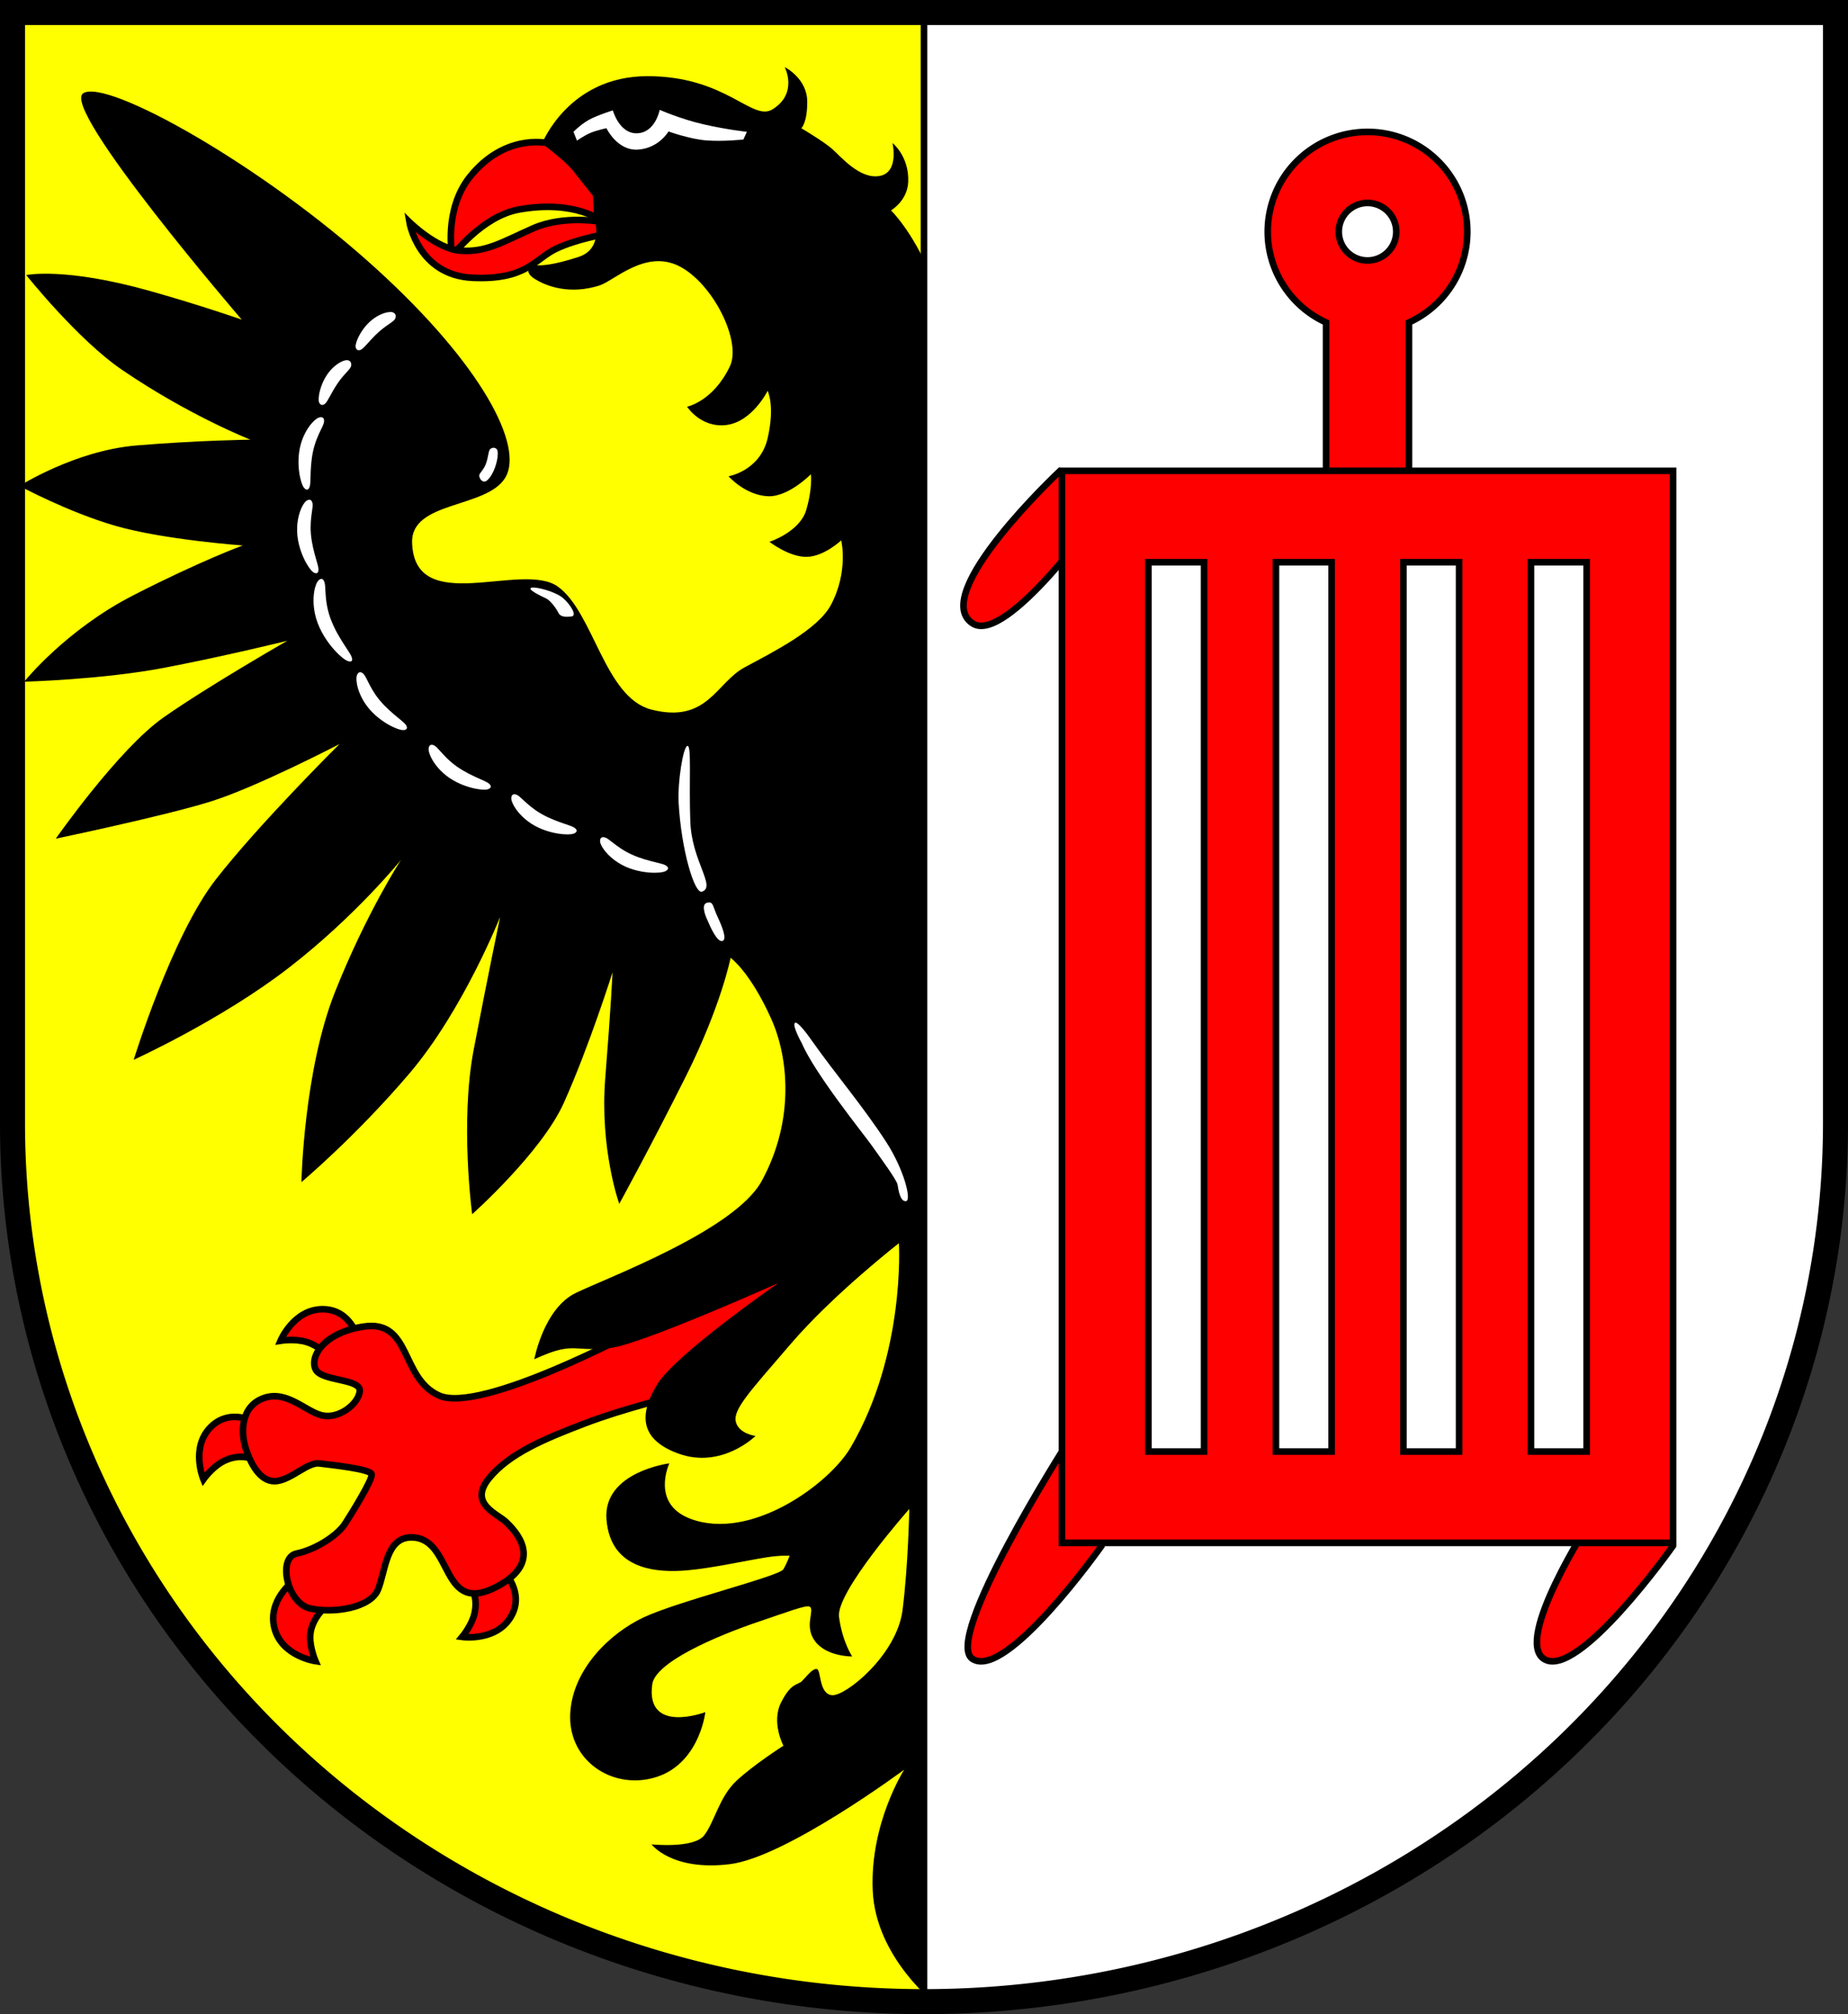 <?xml version="1.0" encoding="UTF-8" standalone="no"?>
<!-- Created with Inkscape (http://www.inkscape.org/) -->

<svg
   width="140.332mm"
   height="152.917mm"
   viewBox="0 0 140.332 152.917"
   version="1.1"
   id="svg2408"
   inkscape:version="1.2.2 (732a01da63, 2022-12-09)"
   sodipodi:docname="Wappen Lunden2.svg"
   xmlns:inkscape="http://www.inkscape.org/namespaces/inkscape"
   xmlns:sodipodi="http://sodipodi.sourceforge.net/DTD/sodipodi-0.dtd"
   xmlns="http://www.w3.org/2000/svg"
   xmlns:svg="http://www.w3.org/2000/svg">
  <rect x="0" y="0" width="140.332" height="152.917" fill="#333333" stroke="none"/>
  <sodipodi:namedview
     id="namedview2410"
     pagecolor="#ffffff"
     bordercolor="#666666"
     borderopacity="1.0"
     inkscape:showpageshadow="2"
     inkscape:pageopacity="0.0"
     inkscape:pagecheckerboard="0"
     inkscape:deskcolor="#d1d1d1"
     inkscape:document-units="mm"
     showgrid="false"
     inkscape:zoom="0.9203922"
     inkscape:cx="281.40178"
     inkscape:cy="294.98294"
     inkscape:current-layer="layer1" />
  <defs
     id="defs2405">
    <inkscape:path-effect
       effect="powerstroke"
       id="path-effect1335"
       is_visible="true"
       lpeversion="1"
       offset_points="0.332,0.339 | 0.987,0.516 | 1.695,0.295"
       not_jump="false"
       sort_points="true"
       interpolator_type="CentripetalCatmullRom"
       interpolator_beta="0.2"
       start_linecap_type="zerowidth"
       linejoin_type="round"
       miter_limit="4"
       scale_width="1"
       end_linecap_type="zerowidth" />
    <inkscape:path-effect
       effect="powerstroke"
       id="path-effect1341"
       is_visible="true"
       lpeversion="1"
       offset_points="0.332,0.339 | 0.987,0.516 | 1.695,0.295"
       not_jump="false"
       sort_points="true"
       interpolator_type="CentripetalCatmullRom"
       interpolator_beta="0.2"
       start_linecap_type="zerowidth"
       linejoin_type="round"
       miter_limit="4"
       scale_width="1"
       end_linecap_type="zerowidth" />
    <inkscape:path-effect
       effect="powerstroke"
       id="path-effect1347"
       is_visible="true"
       lpeversion="1"
       offset_points="0.332,0.339 | 0.987,0.516 | 1.695,0.295"
       not_jump="false"
       sort_points="true"
       interpolator_type="CentripetalCatmullRom"
       interpolator_beta="0.2"
       start_linecap_type="zerowidth"
       linejoin_type="round"
       miter_limit="4"
       scale_width="1"
       end_linecap_type="zerowidth" />
    <inkscape:path-effect
       effect="powerstroke"
       id="path-effect1353"
       is_visible="true"
       lpeversion="1"
       offset_points="0.332,0.339 | 0.987,0.516 | 1.695,0.295"
       not_jump="false"
       sort_points="true"
       interpolator_type="CentripetalCatmullRom"
       interpolator_beta="0.2"
       start_linecap_type="zerowidth"
       linejoin_type="round"
       miter_limit="4"
       scale_width="1"
       end_linecap_type="zerowidth" />
    <inkscape:path-effect
       effect="powerstroke"
       id="path-effect1359"
       is_visible="true"
       lpeversion="1"
       offset_points="0.332,0.339 | 0.987,0.516 | 1.695,0.295"
       not_jump="false"
       sort_points="true"
       interpolator_type="CentripetalCatmullRom"
       interpolator_beta="0.2"
       start_linecap_type="zerowidth"
       linejoin_type="round"
       miter_limit="4"
       scale_width="1"
       end_linecap_type="zerowidth" />
    <inkscape:path-effect
       effect="powerstroke"
       id="path-effect1365"
       is_visible="true"
       lpeversion="1"
       offset_points="0.332,0.339 | 0.987,0.516 | 1.695,0.295"
       not_jump="false"
       sort_points="true"
       interpolator_type="CentripetalCatmullRom"
       interpolator_beta="0.2"
       start_linecap_type="zerowidth"
       linejoin_type="round"
       miter_limit="4"
       scale_width="1"
       end_linecap_type="zerowidth" />
    <inkscape:path-effect
       effect="powerstroke"
       id="path-effect1371"
       is_visible="true"
       lpeversion="1"
       offset_points="0.332,0.339 | 0.987,0.516 | 1.695,0.295"
       not_jump="false"
       sort_points="true"
       interpolator_type="CentripetalCatmullRom"
       interpolator_beta="0.2"
       start_linecap_type="zerowidth"
       linejoin_type="round"
       miter_limit="4"
       scale_width="1"
       end_linecap_type="zerowidth" />
    <inkscape:path-effect
       effect="powerstroke"
       id="path-effect1377"
       is_visible="true"
       lpeversion="1"
       offset_points="0.332,0.339 | 0.987,0.516 | 1.695,0.295"
       not_jump="false"
       sort_points="true"
       interpolator_type="CentripetalCatmullRom"
       interpolator_beta="0.2"
       start_linecap_type="zerowidth"
       linejoin_type="round"
       miter_limit="4"
       scale_width="1"
       end_linecap_type="zerowidth" />
    <inkscape:path-effect
       effect="powerstroke"
       id="path-effect1383"
       is_visible="true"
       lpeversion="1"
       offset_points="0.332,0.339 | 0.987,0.516 | 1.695,0.295"
       not_jump="false"
       sort_points="true"
       interpolator_type="CentripetalCatmullRom"
       interpolator_beta="0.2"
       start_linecap_type="zerowidth"
       linejoin_type="round"
       miter_limit="4"
       scale_width="1"
       end_linecap_type="zerowidth" />
    <inkscape:path-effect
       effect="powerstroke"
       id="path-effect1389"
       is_visible="true"
       lpeversion="1"
       offset_points="0.332,0.339 | 0.999,0.373 | 1.695,0.295"
       not_jump="false"
       sort_points="true"
       interpolator_type="CentripetalCatmullRom"
       interpolator_beta="0.2"
       start_linecap_type="zerowidth"
       linejoin_type="round"
       miter_limit="4"
       scale_width="1"
       end_linecap_type="zerowidth" />
  </defs>
  <g
     inkscape:label="Ebene 1"
     inkscape:groupmode="layer"
     id="layer1"
     transform="translate(-532.643,-77.854)">
    <g
       id="g2295"
       transform="translate(497.097,2.352)">
      <path
         id="path2028"
         style="fill:#ffff00;stroke:none;stroke-width:1.9;stroke-linecap:round;stroke-dasharray:none"
         d="m 36.496,76.452 v 84.318 a 69.216,66.699 0 0 0 69.216,66.699 69.216,66.699 0 0 0 69.216,-66.699 V 76.452 Z" />
      <g
         id="g1512"
         transform="translate(-199.409,-1.656)">
        <path
           style="fill:#ff0000;stroke:#000000;stroke-width:0.5;stroke-linecap:round;stroke-dasharray:none"
           d="m 273.133,196.38 c 0,0 1.735,1.651 0.609,3.537 -1.126,1.886 -3.693,1.52 -3.693,1.52 0,0 0.693,-0.83 0.919,-1.702 0.359,-1.389 -0.336,-2.257 -0.336,-2.257 z"
           id="path1313"
           sodipodi:nodetypes="cscscc" />
        <path
           style="fill:#ff0000;stroke:#000000;stroke-width:0.5;stroke-linecap:round;stroke-dasharray:none"
           d="m 257.239,197.193 c 0,0 -1.991,1.457 -1.442,3.584 0.549,2.127 3.115,2.499 3.115,2.499 0,0 -0.431,-0.992 -0.402,-1.892 0.046,-1.434 1.39,-2.447 1.39,-2.447 z"
           id="path1311"
           sodipodi:nodetypes="cscscc" />
        <path
           style="fill:#ff0000;stroke:#000000;stroke-width:0.5;stroke-linecap:round;stroke-dasharray:none"
           d="m 254.52,185.214 c 0,0 -2.035,-1.263 -3.577,0.301 -1.542,1.565 -0.541,3.956 -0.541,3.956 0,0 0.629,-0.88 1.416,-1.318 1.253,-0.697 2.269,-0.243 2.269,-0.243 z"
           id="path1309"
           sodipodi:nodetypes="cscscc" />
        <path
           style="fill:#ff0000;stroke:#000000;stroke-width:0.5;stroke-linecap:round;stroke-dasharray:none"
           d="m 276.471,88.015 c 0,0 -3.205,-0.728 -5.84,2.576 -2.001,2.509 -1.337,5.997 -1.337,5.997 0,0 2.242,-3.009 5.054,-3.52 4.326,-0.787 6.41,0.924 6.41,0.924 v -4.444 z"
           id="path1120"
           sodipodi:nodetypes="cscsccc" />
        <path
           style="fill:#ff0000;stroke:#000000;stroke-width:0.5;stroke-linecap:round;stroke-dasharray:none"
           d="m 280.728,94.021 c 0,0 -2.892,-0.584 -5.284,0.473 -2.392,1.057 -3.56,1.835 -5.534,1.696 -1.789,-0.126 -3.865,-2.169 -3.865,-2.169 0,0 0.667,4.032 4.783,4.227 4.116,0.195 4.755,-1.446 6.34,-2.197 1.585,-0.751 3.643,-1.085 3.643,-1.085 z"
           id="path1230"
           sodipodi:nodetypes="csscsscc" />
        <path
           style="fill:#ff0000;stroke:#000000;stroke-width:0.5;stroke-linecap:round;stroke-dasharray:none"
           d="m 262.18,178.893 c 0,0 -0.528,-2.336 -2.725,-2.336 -2.197,0 -3.198,2.392 -3.198,2.392 0,0 1.068,-0.17 1.933,0.083 1.377,0.403 1.766,1.446 1.766,1.446 z"
           id="path1307"
           sodipodi:nodetypes="cscscc" />
        <path
           style="fill:#ff0000;stroke:#000000;stroke-width:0.5;stroke-linecap:round;stroke-dasharray:none"
           d="m 296.095,173.08 -11.13,2.792 -1.524,2.236 c 0,0 -11.966,6.433 -15.151,5 -2.957,-1.331 -2.079,-5.797 -5.742,-5.231 -3.112,0.482 -4.09,2.36 -3.618,3.264 0.472,0.905 3.461,0.669 3.343,1.652 -0.118,0.983 -1.596,2.106 -2.847,1.828 -1.251,-0.278 -2.67,-1.937 -4.422,-1.325 -1.752,0.612 -1.808,2.577 -1.363,3.911 0.445,1.335 1.224,2.558 2.364,2.392 1.14,-0.167 2.336,-1.446 3.198,-1.335 0.862,0.111 3.921,0.417 3.977,0.834 0.056,0.417 -1.474,2.892 -2.03,3.754 -0.556,0.862 -2.197,1.947 -3.671,2.252 -1.474,0.306 -0.723,3.782 1.029,4.171 1.752,0.389 4.561,-0.028 5.145,-1.418 0.584,-1.39 0.584,-4.042 2.614,-3.977 3.171,0.102 2.079,6.079 6.494,3.697 3.571,-1.926 1.293,-4.225 0.625,-4.865 -0.667,-0.64 -2.864,-1.39 -1.307,-3.309 1.557,-1.919 4.283,-3.031 7.258,-4.171 2.976,-1.14 6.924,-2.086 6.924,-2.086 l 9.594,-7.314 z"
           id="path1241"
           sodipodi:nodetypes="cccsssssssssssssssssssccc" />
        <path
           style="fill:#000000;stroke:none;stroke-width:0.2;stroke-linecap:round;stroke-dasharray:none"
           d="m 287.124,108.037 c 0,0 1.974,-0.389 3.254,-3.059 0.92,-1.919 -1.307,-6.34 -3.865,-7.62 -2.558,-1.279 -4.931,1.125 -6.034,1.474 -2.197,0.695 -3.949,0.111 -4.922,-0.501 -0.973,-0.612 -0.195,-1.112 -0.195,-1.112 0,0 0.591,0.403 3.532,-0.556 2.002,-0.653 1.168,-3.031 1.168,-3.031 l -0.083,-1.613 c 0,0 -0.945,-1.168 -1.502,-1.891 -0.556,-0.723 -2.358,-2.074 -2.358,-2.074 0,0 2.006,-5.113 8.003,-5.113 5.997,0 7.947,3.478 9.498,2.517 1.966,-1.219 0.924,-3.205 0.924,-3.205 0,0 1.711,0.848 1.711,2.635 -5.2e-4,1.627 -0.452,2.006 -0.452,2.006 0,0 1.668,0.982 2.336,1.565 0.667,0.584 2.113,2.336 3.615,2.058 1.502,-0.278 0.973,-2.503 0.973,-2.503 0,0 1.271,1.002 1.196,2.948 -0.056,1.446 -1.307,2.169 -1.307,2.169 0,0 1.585,1.529 2.976,4.811 1.39,3.281 1.502,4.867 1.502,4.867 l -1.036,126.537 c 0,0 -4.609,-3.539 -4.831,-8.656 -0.222,-5.117 2.392,-9.177 2.392,-9.177 0,0 -8.952,6.644 -13.237,7.175 -4.418,0.547 -5.951,-1.502 -5.951,-1.502 0,0 3.214,0.334 4,-0.688 0.787,-1.023 1.141,-2.91 2.438,-4.129 1.298,-1.219 3.579,-2.674 3.579,-2.674 0,0 -0.952,-1.768 -0.173,-3.298 0.779,-1.529 1.251,-1.279 1.585,-1.613 0.334,-0.334 0.79,-0.969 1.124,-0.91 0.334,0.059 0.138,1.907 1.16,1.986 1.023,0.079 4.916,-3.048 5.349,-6.469 0.433,-3.421 0.511,-7.669 0.511,-7.669 0,0 -5.586,6.304 -5.336,8.195 0.25,1.891 1.001,3.003 1.001,3.003 0,0 -1.919,0.028 -2.809,-1.14 -0.89,-1.168 -0.003,-2.371 -0.417,-2.642 -0.247,-0.161 -1.857,0.461 -3.715,1.085 -3.583,1.202 -8.019,3.171 -8.243,4.811 -0.522,3.828 4.032,2.113 4.032,2.113 0,0 -0.484,4.37 -4.366,5.089 -3.099,0.574 -6.062,-1.641 -5.895,-4.978 0.167,-3.337 2.976,-6.09 5.59,-7.314 2.614,-1.224 10.289,-3.115 10.595,-3.643 0.306,-0.528 0.473,-1.029 0.473,-1.029 0,0 -0.678,-0.049 -1.758,0.123 -1.665,0.266 -4.203,0.834 -6.057,0.989 -2.074,0.174 -5.804,0.068 -6.09,-3.893 -0.259,-3.591 4.776,-4.234 4.776,-4.234 0,0 -1.445,3.056 1.592,4.206 4.572,1.732 10.553,-2.633 12.182,-5.423 4.17,-7.142 3.657,-15.495 3.657,-15.495 0,0 -4.969,3.86 -8.22,7.653 -2.98,3.477 -4.366,4.922 -4.171,5.868 0.195,0.945 1.502,1.112 1.502,1.112 0,0 -2.56,2.54 -5.868,1.335 -3.532,-1.287 -2.527,-3.696 -1.609,-5.231 1.362,-2.276 9.203,-7.708 9.203,-7.708 0,0 -10.382,4.641 -12.703,4.916 -2.32,0.275 -2.596,-0.197 -4.09,0.197 -0.711,0.187 -1.73,0.669 -1.73,0.669 0,0 0.708,-3.854 3.146,-5.034 2.438,-1.18 12.077,-4.758 14.119,-8.495 2.556,-4.68 2,-9.46 0.747,-12.27 -1.612,-3.618 -3.107,-4.68 -3.107,-4.68 0,0 -0.708,3.618 -3.382,8.967 -2.674,5.349 -5.073,9.714 -5.073,9.714 0,0 -1.494,-4.169 -1.062,-9.557 0.433,-5.388 0.551,-8.023 0.551,-8.023 0,0 -1.764,5.607 -3.697,9.91 -1.694,3.771 -6.961,8.455 -6.961,8.455 0,0 -0.944,-6.961 0.118,-12.506 1.062,-5.545 2.006,-10.068 2.006,-10.068 0,0 -2.799,7.068 -6.859,11.851 -4.06,4.783 -8.231,8.287 -8.231,8.287 0,0 0.167,-8.454 2.558,-14.46 2.392,-6.007 5.006,-10.011 5.006,-10.011 0,0 -3.448,4.283 -8.565,8.231 -5.117,3.949 -11.735,6.952 -11.735,6.952 0,0 2.892,-9.399 6.229,-13.682 3.337,-4.283 9.399,-10.289 9.399,-10.289 0,0 -6.246,3.25 -9.747,4.351 -3.5,1.101 -11.798,2.832 -11.798,2.832 0,0 4.759,-6.804 8.18,-9.203 3.421,-2.399 9.399,-5.82 9.399,-5.82 0,0 -4.601,1.14 -9.321,2.045 -4.719,0.905 -10.658,1.062 -10.658,1.062 0,0 3.146,-3.933 8.298,-6.568 5.152,-2.635 8.298,-3.775 8.298,-3.775 0,0 -6.017,-0.433 -9.675,-1.494 -3.657,-1.062 -7.276,-3.028 -7.276,-3.028 0,0 4.208,-2.674 8.849,-3.068 4.641,-0.393 8.685,-0.442 8.685,-0.442 0,0 -4.647,-1.821 -9.746,-5.3 -3.385,-2.309 -7.276,-7.197 -7.276,-7.197 0,0 2.908,-0.628 9.439,1.219 3.987,1.128 6.922,2.163 6.922,2.163 0,0 -13.804,-16.046 -12.034,-17.186 1.77,-1.14 13.568,5.427 22.22,13.293 8.107,7.37 11.248,13.529 9.832,15.888 -1.416,2.36 -7.19,1.749 -7.079,4.955 0.197,5.663 8.336,1.369 11.062,3.315 2.725,1.947 3.546,8.437 7.119,9.344 4.244,1.077 4.898,-2.039 7.067,-3.207 2.169,-1.168 5.562,-2.865 6.559,-4.747 1.352,-2.553 0.779,-4.894 0.779,-4.894 0,0 -1.292,1.214 -2.598,1.25 -1.34,0.037 -2.851,-1.14 -2.851,-1.14 0,0 2.301,-0.747 2.792,-2.419 0.492,-1.671 0.354,-2.714 0.354,-2.714 0,0 -1.691,1.726 -3.244,1.671 -1.728,-0.061 -3.009,-1.514 -3.009,-1.514 0,0 2.399,-0.413 2.969,-2.891 0.57,-2.478 0,-3.598 0,-3.598 0,0 -1.161,2.355 -3.146,2.596 -1.928,0.234 -2.974,-1.392 -2.974,-1.392 z"
           id="path973"
           sodipodi:nodetypes="csccscsssscsscscsscscsccscscsscssssscscsssscsssscssscsscsscsscsscssscscscscscscscscscscscscscscscscscsssssssscscscscscsc" />
        <path
           style="fill:#ffffff;stroke:none;stroke-width:0.1;stroke-linecap:round;stroke-dasharray:none"
           d="m 278.768,87.834 -0.264,-0.667 c 0,0 0.667,-0.695 1.432,-1.043 0.765,-0.348 1.557,-0.584 1.557,-0.584 0,0 0.484,1.765 1.821,1.738 1.404,-0.028 1.738,-1.78 1.738,-1.78 0,0 1.571,0.695 3.323,1.098 1.752,0.403 3.295,0.57 3.295,0.57 l -0.264,0.584 c 0,0 -1.516,0.167 -2.795,0.07 -1.279,-0.097 -2.892,-0.681 -2.892,-0.681 0,0 -0.723,1.265 -2.308,1.377 -1.585,0.111 -2.405,-1.627 -2.405,-1.627 0,0 -0.765,0.167 -1.224,0.362 -0.459,0.195 -1.015,0.584 -1.015,0.584 z"
           id="path1331"
           sodipodi:nodetypes="ccscscsccscscscc" />
        <path
           style="fill:#ffffff;fill-rule:nonzero;stroke:none;stroke-width:0.8;stroke-linecap:round;stroke-dasharray:none"
           d="m 258.54,115.12 c -0.053,-0.03 -0.256,-0.069 -0.476,0.224 -0.074,0.099 -0.155,0.236 -0.234,0.416 -0.203,0.466 -0.375,1.188 -0.294,2.032 0.002,0.023 0.005,0.046 0.007,0.069 0.093,0.833 0.406,1.599 0.703,2.108 0.13,0.223 0.249,0.386 0.345,0.493 0.236,0.264 0.404,0.229 0.45,0.2 0.052,-0.033 0.142,-0.152 0.074,-0.473 -0.029,-0.137 -0.077,-0.302 -0.144,-0.535 -0.159,-0.551 -0.334,-1.182 -0.402,-1.901 -0.002,-0.019 -0.004,-0.038 -0.005,-0.056 -0.059,-0.689 0.018,-1.259 0.08,-1.698 0.024,-0.168 0.042,-0.296 0.05,-0.406 0.023,-0.311 -0.091,-0.439 -0.154,-0.475 z"
           id="path1333"
           inkscape:path-effect="#path-effect1335"
           inkscape:original-d="m 258.54034,115.11995 c 0,0 -0.64581,1.13221 -0.48361,2.68826 0.16042,1.53907 0.98466,2.85463 0.98466,2.85463"
           sodipodi:nodetypes="csc" />
        <path
           style="fill:#ffffff;fill-rule:nonzero;stroke:none;stroke-width:0.8;stroke-linecap:round;stroke-dasharray:none"
           d="m 259.499,108.895 c -0.041,-0.045 -0.223,-0.143 -0.521,0.069 -0.101,0.072 -0.219,0.178 -0.349,0.326 -0.335,0.382 -0.717,1.019 -0.896,1.847 -0.005,0.022 -0.01,0.045 -0.014,0.068 -0.164,0.822 -0.097,1.647 0.031,2.222 0.056,0.252 0.121,0.443 0.179,0.574 0.145,0.323 0.316,0.341 0.368,0.327 0.06,-0.015 0.181,-0.102 0.214,-0.428 0.014,-0.139 0.019,-0.311 0.025,-0.553 0.016,-0.574 0.04,-1.228 0.193,-1.933 0.004,-0.018 0.008,-0.037 0.012,-0.055 0.152,-0.675 0.398,-1.194 0.591,-1.594 0.074,-0.153 0.13,-0.269 0.171,-0.372 0.116,-0.29 0.046,-0.446 -0.003,-0.499 z"
           id="path1337"
           inkscape:path-effect="#path-effect1341"
           inkscape:original-d="m 259.49939,108.89532 c 0,0 -0.95854,0.88328 -1.27549,2.41532 -0.3135,1.51532 0.0733,3.01879 0.0733,3.01879"
           sodipodi:nodetypes="csc" />
        <path
           style="fill:#ffffff;fill-rule:nonzero;stroke:none;stroke-width:0.8;stroke-linecap:round;stroke-dasharray:none"
           d="m 261.601,104.682 c -0.024,-0.057 -0.14,-0.216 -0.4,-0.172 -0.086,0.015 -0.194,0.049 -0.319,0.109 -0.322,0.155 -0.742,0.476 -1.085,0.979 -0.009,0.014 -0.019,0.028 -0.028,0.042 -0.331,0.501 -0.515,1.07 -0.584,1.485 -0.03,0.184 -0.037,0.329 -0.029,0.433 0.02,0.26 0.167,0.33 0.221,0.341 0.058,0.012 0.207,0.005 0.349,-0.186 0.059,-0.079 0.124,-0.187 0.206,-0.334 0.212,-0.378 0.393,-0.731 0.692,-1.162 0.007,-0.011 0.015,-0.021 0.022,-0.032 0.277,-0.395 0.528,-0.65 0.731,-0.878 0.074,-0.084 0.131,-0.152 0.171,-0.213 0.117,-0.177 0.08,-0.348 0.053,-0.411 z"
           id="path1343"
           inkscape:path-effect="#path-effect1347"
           inkscape:original-d="m 261.60102,104.68226 c 0,0 -0.79006,0.33389 -1.40478,1.24613 -0.60801,0.9023 -0.81938,1.9703 -0.81938,1.9703"
           sodipodi:nodetypes="csc" />
        <path
           style="fill:#ffffff;fill-rule:nonzero;stroke:none;stroke-width:0.8;stroke-linecap:round;stroke-dasharray:none"
           d="m 265.003,101.105 0,0 c -0.011,-0.061 -0.087,-0.242 -0.35,-0.258 -0.087,-0.005 -0.2,0.003 -0.336,0.034 -0.349,0.077 -0.831,0.294 -1.28,0.705 -0.012,0.011 -0.025,0.023 -0.037,0.034 -0.436,0.412 -0.746,0.924 -0.907,1.312 -0.071,0.172 -0.111,0.311 -0.127,0.415 -0.04,0.257 0.087,0.359 0.137,0.382 0.054,0.025 0.201,0.052 0.382,-0.101 0.075,-0.064 0.163,-0.154 0.277,-0.278 0.293,-0.32 0.549,-0.622 0.939,-0.974 0.01,-0.009 0.019,-0.017 0.029,-0.026 0.36,-0.321 0.662,-0.512 0.912,-0.689 0.091,-0.065 0.162,-0.118 0.216,-0.169 0.155,-0.146 0.157,-0.32 0.146,-0.388 z"
           id="path1349"
           inkscape:path-effect="#path-effect1353"
           inkscape:original-d="m 265.00291,101.10548 c 0,0 -0.84542,0.1447 -1.65216,0.89251 -0.79795,0.73967 -1.24756,1.73121 -1.24756,1.73121"
           sodipodi:nodetypes="csc" />
        <path
           style="fill:#ffffff;fill-rule:nonzero;stroke:none;stroke-width:0.8;stroke-linecap:round;stroke-dasharray:none"
           d="m 259.407,121.114 c -0.056,-0.019 -0.272,-0.006 -0.436,0.386 -0.055,0.132 -0.11,0.312 -0.149,0.537 -0.103,0.586 -0.1,1.454 0.245,2.394 0.009,0.025 0.019,0.051 0.029,0.077 0.174,0.45 0.41,0.879 0.677,1.268 0.264,0.385 0.542,0.708 0.785,0.953 0.22,0.222 0.408,0.378 0.552,0.477 0.352,0.245 0.516,0.174 0.552,0.134 v 0 c 0.042,-0.047 0.083,-0.194 -0.122,-0.539 -0.089,-0.151 -0.204,-0.321 -0.368,-0.573 -0.176,-0.269 -0.384,-0.593 -0.586,-0.958 -0.206,-0.372 -0.383,-0.746 -0.525,-1.128 -0.008,-0.021 -0.016,-0.043 -0.023,-0.064 -0.279,-0.779 -0.339,-1.466 -0.368,-1.984 -0.011,-0.203 -0.017,-0.349 -0.029,-0.481 -0.034,-0.364 -0.16,-0.477 -0.232,-0.5 z"
           id="path1355"
           inkscape:path-effect="#path-effect1359"
           inkscape:original-d="m 259.40717,121.11381 c 0,0 -0.48977,1.46908 0.17012,3.21143 0.65268,1.72335 2.0831,3.01533 2.0831,3.01533"
           sodipodi:nodetypes="csc" />
        <path
           style="fill:#ffffff;fill-rule:nonzero;stroke:none;stroke-width:0.8;stroke-linecap:round;stroke-dasharray:none"
           d="m 262.286,128.192 v 0 c -0.06,0.005 -0.25,0.089 -0.264,0.454 -0.005,0.123 0.007,0.283 0.044,0.475 0.097,0.499 0.367,1.191 0.911,1.84 0.015,0.018 0.03,0.035 0.045,0.053 0.549,0.633 1.243,1.085 1.776,1.337 0.234,0.11 0.424,0.176 0.564,0.21 0.344,0.083 0.463,-0.041 0.484,-0.091 0.025,-0.057 0.03,-0.206 -0.207,-0.431 -0.102,-0.096 -0.235,-0.205 -0.422,-0.359 -0.444,-0.364 -0.946,-0.784 -1.41,-1.336 -0.012,-0.015 -0.024,-0.029 -0.036,-0.043 -0.44,-0.534 -0.7,-1.046 -0.898,-1.443 -0.076,-0.152 -0.133,-0.268 -0.189,-0.363 -0.158,-0.269 -0.324,-0.31 -0.396,-0.303 z"
           id="path1361"
           inkscape:path-effect="#path-effect1365"
           inkscape:original-d="m 262.2861,128.19191 c 0,0 0.1113,1.29869 1.12837,2.48744 1.00597,1.1758 2.43146,1.79067 2.43146,1.79067"
           sodipodi:nodetypes="csc" />
        <path
           style="fill:#ffffff;fill-rule:nonzero;stroke:none;stroke-width:0.8;stroke-linecap:round;stroke-dasharray:none"
           d="m 267.659,133.713 c -0.057,0.021 -0.217,0.152 -0.135,0.508 0.028,0.12 0.081,0.271 0.168,0.447 0.226,0.455 0.669,1.052 1.366,1.533 0.019,0.013 0.038,0.026 0.058,0.039 0.697,0.465 1.485,0.718 2.066,0.819 0.254,0.044 0.456,0.058 0.599,0.053 0.354,-0.011 0.435,-0.162 0.443,-0.215 0.009,-0.061 -0.025,-0.207 -0.314,-0.361 -0.123,-0.066 -0.281,-0.136 -0.502,-0.234 -0.524,-0.233 -1.119,-0.505 -1.714,-0.915 -0.016,-0.011 -0.031,-0.021 -0.046,-0.032 -0.566,-0.398 -0.952,-0.824 -1.248,-1.154 -0.113,-0.126 -0.199,-0.223 -0.278,-0.3 -0.224,-0.218 -0.394,-0.213 -0.463,-0.188 z"
           id="path1367"
           inkscape:path-effect="#path-effect1371"
           inkscape:original-d="m 267.65897,133.71302 c 0,0 0.45088,1.22298 1.74618,2.10034 1.28117,0.86781 2.81853,1.08369 2.81853,1.08369"
           sodipodi:nodetypes="csc" />
        <path
           style="fill:#ffffff;fill-rule:nonzero;stroke:none;stroke-width:0.8;stroke-linecap:round;stroke-dasharray:none"
           d="m 273.911,137.478 v 0 c -0.055,0.026 -0.203,0.171 -0.088,0.518 0.039,0.117 0.105,0.262 0.208,0.43 0.266,0.433 0.761,0.987 1.498,1.404 0.02,0.011 0.04,0.023 0.061,0.034 0.737,0.401 1.544,0.581 2.131,0.63 0.257,0.021 0.459,0.016 0.601,-0.001 0.352,-0.043 0.419,-0.2 0.422,-0.254 0.003,-0.062 -0.044,-0.203 -0.345,-0.331 -0.129,-0.054 -0.292,-0.11 -0.521,-0.188 -0.543,-0.185 -1.16,-0.402 -1.789,-0.757 -0.017,-0.009 -0.033,-0.019 -0.049,-0.028 -0.599,-0.346 -1.023,-0.734 -1.347,-1.037 -0.124,-0.116 -0.219,-0.204 -0.304,-0.273 -0.242,-0.197 -0.412,-0.177 -0.478,-0.145 z"
           id="path1373"
           inkscape:path-effect="#path-effect1377"
           inkscape:original-d="m 273.91117,137.47815 c 0,0 0.55931,1.17735 1.92845,1.93434 1.3542,0.74875 2.90476,0.82513 2.90476,0.82513"
           sodipodi:nodetypes="csc" />
        <path
           style="fill:#ffffff;fill-rule:nonzero;stroke:none;stroke-width:0.8;stroke-linecap:round;stroke-dasharray:none"
           d="m 280.629,140.749 c -0.052,0.031 -0.187,0.188 -0.043,0.524 0.049,0.113 0.128,0.252 0.245,0.41 0.303,0.408 0.844,0.917 1.615,1.267 0.021,0.01 0.042,0.019 0.064,0.028 0.769,0.335 1.589,0.444 2.178,0.441 0.258,-0.001 0.459,-0.024 0.599,-0.054 0.347,-0.074 0.4,-0.236 0.398,-0.29 -0.002,-0.062 -0.061,-0.199 -0.373,-0.299 -0.133,-0.043 -0.3,-0.084 -0.535,-0.142 -0.557,-0.137 -1.191,-0.299 -1.849,-0.598 -0.017,-0.008 -0.034,-0.016 -0.051,-0.024 -0.627,-0.292 -1.083,-0.642 -1.433,-0.915 -0.134,-0.104 -0.236,-0.184 -0.327,-0.246 -0.259,-0.175 -0.426,-0.14 -0.489,-0.103 z"
           id="path1379"
           inkscape:path-effect="#path-effect1383"
           inkscape:original-d="m 280.62937,140.74877 c 0,0 0.66026,1.12385 2.09042,1.75805 1.41456,0.6273 2.96586,0.56761 2.96586,0.56761"
           sodipodi:nodetypes="csc" />
        <path
           style="fill:#ffffff;fill-rule:nonzero;stroke:none;stroke-width:0.8;stroke-linecap:round;stroke-dasharray:none"
           d="m 271.461,113.569 c 0.035,0.049 0.183,0.202 0.362,0.134 0.057,-0.021 0.12,-0.065 0.188,-0.132 0.18,-0.177 0.371,-0.486 0.518,-0.879 0.142,-0.379 0.219,-0.768 0.226,-1.053 0.003,-0.126 -0.008,-0.223 -0.032,-0.291 -0.062,-0.174 -0.237,-0.197 -0.29,-0.196 v 0 c -0.055,9e-4 -0.223,0.024 -0.3,0.166 -0.031,0.057 -0.053,0.137 -0.076,0.243 -0.055,0.253 -0.1,0.557 -0.222,0.859 -0.122,0.299 -0.295,0.495 -0.401,0.645 -0.04,0.057 -0.067,0.103 -0.08,0.148 -0.036,0.131 0.071,0.305 0.107,0.355 z"
           id="path1385"
           inkscape:path-effect="#path-effect1389"
           inkscape:original-d="m 271.46074,113.56854 c 0,0 0.45579,-0.33056 0.72121,-1.01357 0.26253,-0.67557 0.25067,-1.40274 0.25067,-1.40274"
           sodipodi:nodetypes="csc" />
        <path
           style="fill:#ffffff;stroke:none;stroke-width:0.1;stroke-linecap:round;stroke-dasharray:none"
           d="m 277.711,122.567 c 0.589,0.509 1.071,1.335 0.654,1.39 -0.417,0.056 -0.848,0.056 -1.001,-0.264 -0.153,-0.32 -0.598,-0.932 -0.932,-1.098 -2.943,-1.349 0.348,-0.828 1.279,-0.028 z"
           id="path1391"
           sodipodi:nodetypes="csscc" />
        <path
           style="fill:#ffffff;stroke:none;stroke-width:0.1;stroke-linecap:round;stroke-dasharray:none"
           d="m 288.264,144.855 c 1.09,-0.394 -0.779,-2.28 -0.89,-5.339 -0.111,-3.059 0.111,-5.812 -0.222,-5.729 -0.334,0.083 -0.744,2.809 -0.667,4.255 0.19,3.606 1.208,7.02 1.78,6.813 z"
           id="path1483"
           sodipodi:nodetypes="sssss" />
        <path
           style="fill:#ffffff;stroke:none;stroke-width:0.1;stroke-linecap:round;stroke-dasharray:none"
           d="m 288.613,146.878 c 0.324,0.767 0.806,1.809 1.19,1.721 0.383,-0.088 0.02,-1.032 -0.364,-1.848 -0.383,-0.816 -0.305,-1.19 -0.806,-1.052 -0.501,0.138 -0.02,1.18 -0.02,1.18 z"
           id="path1485" />
        <path
           style="fill:#ffffff;stroke:none;stroke-width:0.1;stroke-linecap:round;stroke-dasharray:none"
           d="m 295.828,156.34 c 1.029,2.364 4.672,6.869 5.284,7.731 0.612,0.862 1.947,2.67 2.002,3.031 0.056,0.362 0.195,1.307 0.64,1.251 0.445,-0.056 -0.15,-2.418 -1.529,-4.533 -1.77,-2.714 -3.827,-5.114 -5.617,-7.647 -0.306,-0.445 -1.14,-1.585 -1.307,-1.335 -0.167,0.25 0.528,1.502 0.528,1.502 z"
           id="path1487"
           sodipodi:nodetypes="csssscsc" />
      </g>
      <path
         id="rect2197"
         style="fill:#ffffff;stroke:none;stroke-width:0.5;stroke-linecap:round;stroke-dasharray:none"
         d="M 105.712,76.452 V 227.469 a 69.216,66.699 0 0 0 69.216,-66.699 V 76.452 Z" />
      <path
         id="path2203"
         style="fill:none;stroke:#000000;stroke-width:1.9;stroke-linecap:round;stroke-dasharray:none"
         d="m 36.496,76.452 v 84.318 a 69.216,66.699 0 0 0 69.216,66.699 69.216,66.699 0 0 0 69.216,-66.699 V 76.452 Z" />
      <path
         style="fill:none;stroke:#000000;stroke-width:0.5;stroke-linecap:round;stroke-dasharray:none"
         d="M 105.712,76.452 V 227.469"
         id="path2205" />
      <g
         id="g1928"
         transform="translate(-44.432,-117.459)">
        <path
           id="path1740"
           style="fill:#ff0000;stroke:#000000;stroke-width:0.5;stroke-linecap:round;stroke-dasharray:none"
           d="m 183.824,202.975 a 7.578,7.578 0 0 0 -7.578,7.578 7.578,7.578 0 0 0 4.431,6.889 v 14.059 h 6.293 v -14.059 a 7.578,7.578 0 0 0 4.432,-6.889 7.578,7.578 0 0 0 -7.578,-7.578 z m 0,5.395 a 2.183,2.183 0 0 1 2.183,2.183 2.183,2.183 0 0 1 -2.183,2.183 2.183,2.183 0 0 1 -2.183,-2.183 2.183,2.183 0 0 1 2.183,-2.183 z" />
        <path
           style="fill:#ff0000;stroke:#000000;stroke-width:0.5;stroke-linecap:round;stroke-dasharray:none"
           d="m 200.723,308.481 c 0,0 -5.787,8.94 -3.504,10.428 2.547,1.66 9.768,-8.54 9.768,-8.54 l -1.218,-2.8 z"
           id="path1905"
           sodipodi:nodetypes="csccc" />
        <path
           style="fill:#ff0000;stroke:#000000;stroke-width:0.5;stroke-linecap:round;stroke-dasharray:none"
           d="m 160.851,302.798 c 0,0 -9.307,14.623 -7.024,16.111 2.547,1.66 9.768,-8.54 9.768,-8.54 l -1.218,-2.8 z"
           id="path1907"
           sodipodi:nodetypes="csccc" />
        <path
           style="fill:#ff0000;stroke:#000000;stroke-width:0.5;stroke-linecap:round;stroke-dasharray:none"
           d="m 160.459,228.726 c 0,0 -10.003,9.373 -6.618,11.568 2.55,1.654 9.768,-8.54 9.768,-8.54 l -1.218,-2.8 z"
           id="path1909"
           sodipodi:nodetypes="csccc" />
        <path
           id="rect1566"
           style="fill:#ff0000;stroke:#000000;stroke-width:0.5;stroke-linecap:round;stroke-dasharray:none"
           d="m 160.621,228.708 v 81.392 h 46.406 V 228.708 Z m 6.564,6.937 h 4.227 v 67.519 h -4.227 z m 9.684,0 h 4.227 v 67.519 h -4.227 z m 9.683,0 h 4.227 v 67.519 h -4.227 z m 9.683,0 h 4.227 v 67.519 h -4.227 z" />
      </g>
    </g>
  </g>
</svg>
